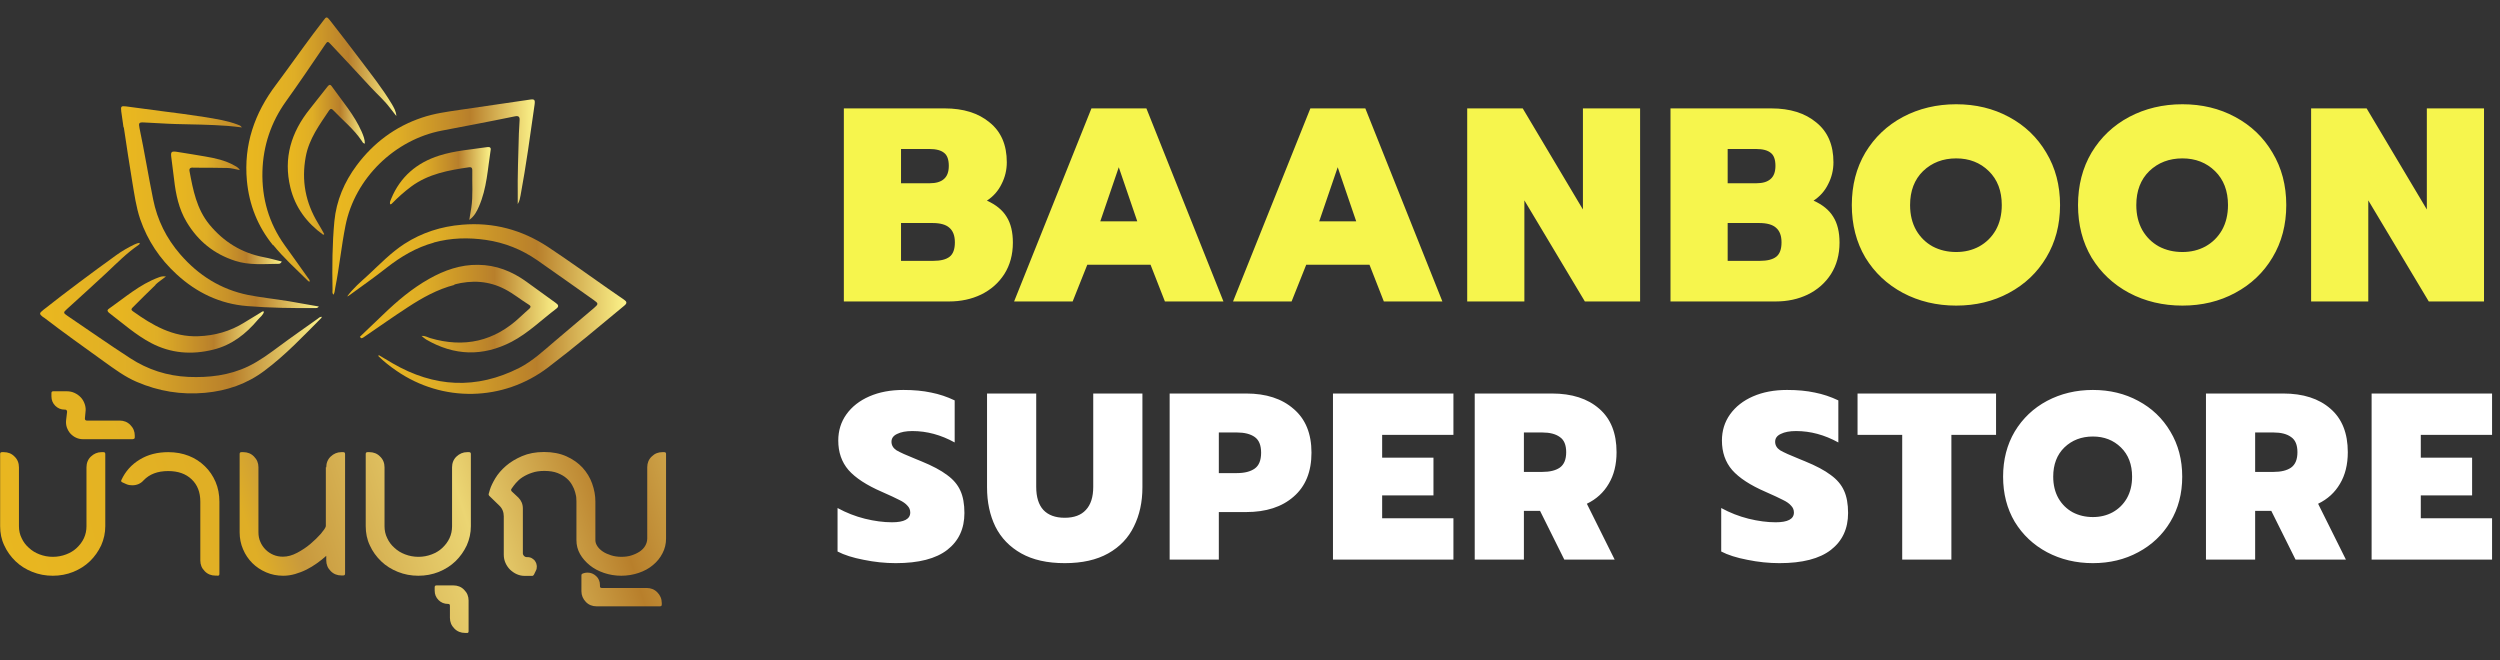 <svg width="481" height="127" viewBox="0 0 481 127" fill="none" xmlns="http://www.w3.org/2000/svg">
<rect x="0" y="0" width="481" height="127" fill="#333333" stroke="none"/>
<g clip-path="url(#clip0_81_46)">
<path d="M8.36 61.024C12.171 63.952 16.09 66.743 20.01 69.561C22.039 71.012 24.012 72.49 26.315 73.475C30.509 75.281 34.867 75.992 39.418 75.582C43.666 75.199 47.531 73.858 50.903 71.313C54.905 68.33 58.331 64.691 61.84 61.16C61.895 61.106 61.868 61.024 61.895 60.941C61.511 60.969 61.292 61.188 61.045 61.379C58.551 63.158 56.029 64.909 53.562 66.743C51.698 68.111 49.861 69.479 47.751 70.492C44.078 72.243 40.212 72.681 36.238 72.517C32.154 72.325 28.426 71.121 25.027 68.905C20.97 66.278 16.995 63.486 12.993 60.777C12.143 60.203 12.143 60.12 12.911 59.436C15.433 57.138 17.954 54.866 20.449 52.54C22.45 50.652 24.396 48.682 26.671 47.122C26.781 47.04 26.918 46.958 26.863 46.739C26.507 46.739 26.178 46.903 25.849 47.04C24.615 47.642 23.464 48.299 22.368 49.092C17.625 52.513 12.911 56.016 8.333 59.628C7.511 60.285 7.511 60.394 8.333 61.051L8.36 61.024Z" fill="url(#paint0_linear_81_46)"/>
<path d="M23.821 24.491C24.341 27.966 24.862 31.442 25.438 34.917C25.849 37.353 26.178 39.816 26.973 42.169C28.398 46.301 30.756 49.804 33.963 52.759C37.828 56.317 42.351 58.479 47.559 58.889C51.862 59.245 56.221 59.3 60.552 59.272C60.799 59.272 61.1 59.327 61.347 58.971C59.318 58.615 57.372 58.26 55.426 57.931C52.877 57.521 50.273 57.247 47.751 56.755C42.488 55.687 38.184 52.978 34.675 48.928C32.017 45.863 30.262 42.333 29.467 38.365C28.535 33.795 27.795 29.171 26.836 24.628C26.644 23.67 26.726 23.506 27.713 23.561C29.741 23.643 31.77 23.807 33.798 23.862C37.115 23.944 40.432 23.971 43.749 24.218C44.626 24.272 45.53 24.409 46.545 24.518C46.27 24.108 45.969 24.081 45.722 23.971C43.694 23.205 41.528 22.877 39.39 22.521C36.622 22.083 33.826 21.727 31.03 21.372C28.782 21.07 26.507 20.77 24.232 20.468C23.3 20.359 23.218 20.468 23.327 21.426C23.464 22.466 23.601 23.479 23.766 24.518L23.821 24.491Z" fill="url(#paint1_linear_81_46)"/>
<path d="M29.906 54.784C30.454 54.237 31.139 53.827 31.934 53.197C31.249 53.088 30.865 53.252 30.482 53.389C26.863 54.73 24.04 57.247 20.942 59.409C20.504 59.71 20.723 59.956 20.997 60.203C23.629 62.2 26.123 64.444 29.084 66.004C32.894 68.002 36.923 68.303 41.062 67.263C44.598 66.387 47.312 64.253 49.615 61.516C50.026 61.024 50.629 60.64 50.793 59.956C50.492 59.819 50.327 60.038 50.136 60.148C49.094 60.777 48.052 61.407 47.038 62.036C44.324 63.733 41.337 64.581 38.157 64.691C33.278 64.882 29.33 62.583 25.547 59.874C25.191 59.628 25.246 59.409 25.547 59.135C27 57.685 28.453 56.235 29.933 54.812L29.906 54.784Z" fill="url(#paint2_linear_81_46)"/>
<path d="M90.293 42.306C91.253 41.622 91.746 40.664 92.157 39.706C93.665 36.258 93.829 32.509 94.405 28.842C94.487 28.404 94.213 28.24 93.802 28.295C90.704 28.76 87.525 28.979 84.509 29.937C80.206 31.305 77.026 33.987 75.272 38.228C75.135 38.557 74.943 38.913 75.052 39.296C75.272 39.323 75.382 39.214 75.464 39.104C76.615 37.927 77.821 36.86 79.137 35.875C82.454 33.44 86.319 32.755 90.238 32.181C90.869 32.099 90.869 32.482 90.869 32.892C90.814 35.246 91.033 37.626 90.677 39.98C90.567 40.746 90.43 41.512 90.293 42.278V42.306Z" fill="url(#paint3_linear_81_46)"/>
<path d="M52.575 47.149C54.549 49.585 56.879 51.692 59.099 53.881C59.236 54.018 59.346 54.182 59.593 54.182C59.62 53.854 59.401 53.662 59.236 53.443C57.756 51.364 56.276 49.257 54.768 47.177C51.725 42.935 50.355 38.146 50.492 32.974C50.629 28.049 52.137 23.533 55.015 19.511C57.564 15.953 60.031 12.314 62.498 8.674C63.019 7.88 63.074 7.908 63.704 8.592C66.226 11.301 68.803 14.01 71.297 16.747C72.558 18.115 73.956 19.319 75.08 20.824C75.464 21.344 75.875 21.809 76.259 22.329C76.204 21.399 75.765 20.66 75.327 19.921C73.545 16.966 71.407 14.284 69.351 11.547C67.432 8.975 65.459 6.457 63.485 3.913C62.909 3.174 62.772 3.174 62.251 3.913C61.593 4.788 60.908 5.664 60.25 6.54C57.838 9.769 55.536 13.053 53.123 16.282C48.957 21.782 46.874 27.857 47.504 34.78C47.943 39.432 49.587 43.565 52.52 47.177L52.575 47.149Z" fill="url(#paint4_linear_81_46)"/>
<path d="M68.638 31.798C66.253 34.999 64.718 38.584 64.335 42.552C63.923 46.958 63.896 51.364 63.978 55.797C63.978 56.071 63.868 56.399 64.17 56.7C64.417 56.262 64.417 55.824 64.499 55.386C65.294 51.418 65.678 47.368 66.473 43.4C68.282 34.288 75.957 26.845 85.058 25.121C87.113 24.738 89.142 24.354 91.198 23.944C93.829 23.424 96.461 22.931 99.065 22.384C99.75 22.247 100.024 22.439 99.969 23.15C99.915 23.999 99.86 24.82 99.832 25.668C99.723 29.718 99.558 33.768 99.613 37.818C99.613 38.228 99.613 38.666 99.613 39.268C99.997 38.639 100.052 38.092 100.161 37.572C101.23 31.798 102.025 25.969 102.848 20.168C102.985 19.155 102.848 19.018 101.833 19.182C97.338 19.839 92.87 20.496 88.374 21.153C85.962 21.508 83.522 21.837 81.193 22.63C76.039 24.354 71.873 27.474 68.638 31.798Z" fill="url(#paint5_linear_81_46)"/>
<path d="M63.375 21.207C63.622 20.824 63.869 20.934 64.115 21.207C65.952 23.15 68.062 24.82 69.57 27.064C69.707 27.282 69.817 27.583 70.201 27.638C70.201 26.817 69.899 26.078 69.598 25.367C68.172 22.11 65.842 19.456 63.814 16.583C63.457 16.09 63.211 16.418 62.964 16.72C61.84 18.142 60.744 19.538 59.62 20.961C56.029 25.422 54.494 30.402 55.864 36.067C56.796 39.925 59.017 42.88 62.197 45.179L62.388 45.042C61.977 44.331 61.621 43.619 61.182 42.935C58.77 38.967 57.975 34.726 58.825 30.156C59.455 26.708 61.484 23.999 63.348 21.207H63.375Z" fill="url(#paint6_linear_81_46)"/>
<path d="M37.115 32.263C39.308 32.263 41.501 32.263 43.721 32.317C44.489 32.317 45.256 32.564 46.161 32.728C45.832 32.181 45.421 32.044 45.064 31.825C43.31 30.84 41.391 30.429 39.445 30.101C37.608 29.8 35.772 29.471 33.935 29.198C32.976 29.061 32.839 29.253 32.949 30.183C33.14 31.633 33.332 33.084 33.497 34.534C33.826 37.407 34.401 40.199 35.909 42.716C38.102 46.383 41.172 48.873 45.256 50.187C47.97 51.062 50.711 50.789 53.48 50.761C53.726 50.761 54.001 50.761 54.22 50.324C53.014 50.023 51.89 49.694 50.711 49.475C46.462 48.654 43.036 46.52 40.295 43.209C37.828 40.199 37.142 36.559 36.457 32.892C36.375 32.4 36.649 32.235 37.088 32.235L37.115 32.263Z" fill="url(#paint7_linear_81_46)"/>
<path d="M83.468 46.657C86.785 45.754 90.129 45.672 93.528 46.164C97.091 46.684 100.381 47.998 103.341 50.05C106.987 52.595 110.605 55.167 114.251 57.74C115.155 58.369 115.155 58.506 114.333 59.217C111.784 61.352 109.262 63.514 106.74 65.648C104.575 67.482 102.491 69.452 99.942 70.765C91.636 74.98 83.523 74.542 75.519 69.89C74.641 69.37 73.764 68.85 72.887 68.33C72.86 68.385 72.805 68.439 72.777 68.494C73.846 69.561 75.052 70.492 76.286 71.34C85.167 77.47 96.817 77.251 105.424 70.711C110.441 66.907 115.265 62.83 120.117 58.807C120.72 58.314 120.583 58.013 120.062 57.657C119.02 56.946 117.979 56.207 116.937 55.496C113.1 52.814 109.317 50.077 105.424 47.505C100.435 44.221 94.926 42.716 88.895 43.236C84.893 43.565 81.193 44.741 77.794 46.93C75.189 48.627 73.079 50.844 70.831 52.923C69.433 54.209 67.953 55.441 66.802 57.028C66.911 56.973 67.021 56.973 67.103 56.891C69.543 55.113 72.01 53.389 74.367 51.528C77.136 49.366 80.069 47.615 83.468 46.684V46.657Z" fill="url(#paint8_linear_81_46)"/>
<path d="M87.415 54.73C90.787 53.854 94.049 54.018 97.173 55.66C98.818 56.508 100.216 57.685 101.779 58.643C102.135 58.862 102.162 59.081 101.861 59.382C101.285 59.901 100.682 60.421 100.106 60.969C95.118 65.675 89.334 66.989 82.755 65.046C82.289 64.909 81.823 64.581 81.11 64.636C81.494 64.937 81.713 65.156 81.987 65.32C87.388 68.467 92.897 68.631 98.434 65.758C101.614 64.088 104.191 61.543 107.042 59.382C107.617 58.944 107.398 58.615 106.932 58.287C105.041 56.919 103.149 55.55 101.258 54.182C98.489 52.185 95.419 50.98 91.993 50.953C88.621 50.898 85.496 51.993 82.591 53.635C79.274 55.496 76.396 57.931 73.682 60.558C72.202 61.981 70.721 63.377 69.241 64.8C69.323 64.882 69.406 64.964 69.46 65.073C69.789 65.073 70.009 64.855 70.255 64.69C72.969 62.83 75.656 60.941 78.424 59.135C81.22 57.302 84.153 55.66 87.442 54.812L87.415 54.73Z" fill="url(#paint9_linear_81_46)"/>
<path d="M10.17 110.773C8.772 110.773 7.456 110.527 6.222 110.034C4.989 109.542 3.892 108.858 2.988 107.982C2.083 107.106 1.343 106.094 0.822 104.944C0.274 103.795 0.027 102.564 0.027 101.223V87.349C0.027 87.102 0.137 86.993 0.384 86.993H0.74C1.535 86.993 2.248 87.267 2.796 87.841C3.372 88.388 3.646 89.1 3.646 89.921V101.25C3.646 102.071 3.81 102.837 4.167 103.549C4.496 104.26 4.962 104.89 5.565 105.41C6.14 105.957 6.825 106.367 7.62 106.668C8.415 106.969 9.265 107.134 10.17 107.134C11.074 107.134 11.924 106.969 12.719 106.668C13.514 106.367 14.199 105.957 14.775 105.41C15.35 104.862 15.816 104.26 16.145 103.549C16.474 102.837 16.639 102.071 16.639 101.25V89.921C16.639 89.1 16.913 88.388 17.488 87.841C18.064 87.294 18.75 86.993 19.544 86.993H19.901C20.147 86.993 20.257 87.102 20.257 87.349V101.223C20.257 102.536 19.983 103.768 19.462 104.944C18.914 106.094 18.201 107.106 17.297 107.982C16.392 108.858 15.296 109.542 14.089 110.034C12.856 110.527 11.54 110.773 10.142 110.773H10.17Z" fill="url(#paint10_linear_81_46)"/>
<path d="M25.547 84.502H15.953C15.46 84.502 15.021 84.393 14.61 84.201C14.199 84.01 13.843 83.736 13.541 83.408C13.24 83.08 13.02 82.669 12.856 82.231C12.719 81.793 12.664 81.328 12.719 80.836L12.911 79.221C12.911 79.221 12.883 79.029 12.829 78.947C12.774 78.865 12.664 78.811 12.554 78.811H12.445C11.732 78.811 11.129 78.564 10.636 78.072C10.142 77.579 9.896 76.977 9.896 76.266V75.636C9.896 75.39 10.005 75.281 10.252 75.281H12.856C13.404 75.281 13.898 75.39 14.364 75.609C14.83 75.828 15.241 76.129 15.57 76.485C15.899 76.84 16.145 77.278 16.31 77.771C16.474 78.263 16.529 78.783 16.447 79.303L16.337 80.507C16.337 80.507 16.337 80.726 16.419 80.808C16.502 80.89 16.584 80.918 16.721 80.918H23.026C23.82 80.918 24.533 81.191 25.081 81.766C25.657 82.341 25.931 83.025 25.931 83.818V84.119C25.931 84.366 25.822 84.475 25.575 84.475L25.547 84.502Z" fill="url(#paint11_linear_81_46)"/>
<path d="M41.802 110.746H41.446C40.651 110.746 39.938 110.472 39.39 109.897C38.815 109.323 38.541 108.639 38.541 107.845V96.516C38.541 94.71 37.992 93.287 36.868 92.22C35.745 91.152 34.264 90.632 32.346 90.632C30.317 90.632 28.755 91.234 27.631 92.411C27.082 93.041 26.342 93.369 25.438 93.369C25.054 93.369 24.698 93.314 24.369 93.177L23.574 92.822C23.327 92.712 23.245 92.575 23.355 92.356C24.122 90.687 25.301 89.374 26.891 88.416C28.453 87.458 30.29 86.993 32.373 86.993C33.826 86.993 35.141 87.239 36.32 87.704C37.526 88.17 38.541 88.854 39.418 89.702C40.295 90.55 40.98 91.563 41.474 92.712C41.967 93.862 42.214 95.148 42.214 96.543V110.417C42.214 110.664 42.104 110.773 41.857 110.773L41.802 110.746Z" fill="url(#paint12_linear_81_46)"/>
<path d="M62.772 89.921C62.772 89.1 63.046 88.388 63.622 87.841C64.198 87.294 64.883 86.993 65.678 86.993H66.034C66.281 86.993 66.391 87.102 66.391 87.349V110.363C66.391 110.609 66.281 110.718 66.034 110.718H65.678C64.883 110.718 64.17 110.445 63.622 109.87C63.046 109.295 62.772 108.611 62.772 107.818V106.942C62.224 107.435 61.648 107.9 60.99 108.365C60.333 108.83 59.675 109.241 58.962 109.596C58.249 109.952 57.509 110.226 56.769 110.445C56.002 110.664 55.261 110.773 54.494 110.773C53.315 110.773 52.219 110.554 51.205 110.116C50.19 109.679 49.286 109.077 48.546 108.338C47.806 107.599 47.203 106.723 46.764 105.683C46.325 104.671 46.106 103.576 46.106 102.399V87.349C46.106 87.102 46.216 86.993 46.462 86.993H46.819C47.614 86.993 48.326 87.267 48.875 87.841C49.45 88.416 49.724 89.1 49.724 89.894V102.399C49.724 103.056 49.834 103.686 50.081 104.233C50.327 104.808 50.656 105.3 51.095 105.738C51.533 106.176 52.027 106.504 52.603 106.751C53.178 106.997 53.781 107.106 54.439 107.106C55.316 107.106 56.221 106.86 57.153 106.367C58.085 105.875 58.962 105.3 59.73 104.643C60.497 103.987 61.182 103.33 61.731 102.7C62.279 102.044 62.608 101.579 62.69 101.25V89.894L62.772 89.921Z" fill="url(#paint13_linear_81_46)"/>
<path d="M80.507 110.773C79.109 110.773 77.794 110.527 76.56 110.034C75.327 109.542 74.23 108.858 73.326 107.982C72.421 107.106 71.681 106.094 71.16 104.944C70.612 103.795 70.365 102.564 70.365 101.223V87.349C70.365 87.102 70.475 86.993 70.722 86.993H71.078C71.873 86.993 72.585 87.267 73.134 87.841C73.709 88.388 73.983 89.1 73.983 89.921V101.25C73.983 102.071 74.148 102.837 74.504 103.549C74.833 104.26 75.299 104.89 75.902 105.41C76.478 105.957 77.163 106.367 77.958 106.668C78.753 106.969 79.603 107.134 80.507 107.134C81.412 107.134 82.262 106.969 83.057 106.668C83.852 106.367 84.537 105.957 85.112 105.41C85.688 104.862 86.154 104.26 86.483 103.549C86.812 102.837 86.976 102.071 86.976 101.25V89.921C86.976 89.1 87.251 88.388 87.826 87.841C88.402 87.294 89.087 86.993 89.882 86.993H90.238C90.485 86.993 90.595 87.102 90.595 87.349V101.223C90.595 102.536 90.321 103.768 89.8 104.944C89.252 106.094 88.539 107.106 87.634 107.982C86.73 108.858 85.633 109.542 84.427 110.034C83.194 110.527 81.878 110.773 80.48 110.773H80.507Z" fill="url(#paint14_linear_81_46)"/>
<path d="M89.772 121.774H89.471C88.676 121.774 87.963 121.5 87.415 120.926C86.839 120.351 86.565 119.667 86.565 118.873V116.547C86.565 116.301 86.456 116.191 86.209 116.191H86.181C85.469 116.191 84.866 115.945 84.372 115.453C83.879 114.96 83.632 114.358 83.632 113.647V112.99C83.632 112.743 83.742 112.634 83.989 112.634H87.251C88.045 112.634 88.758 112.908 89.306 113.482C89.882 114.057 90.156 114.741 90.156 115.535V121.446C90.156 121.692 90.046 121.801 89.8 121.801L89.772 121.774Z" fill="url(#paint15_linear_81_46)"/>
<path d="M119.569 110.773C118.363 110.773 117.239 110.581 116.197 110.226C115.155 109.87 114.223 109.377 113.456 108.748C112.688 108.119 112.058 107.407 111.592 106.586C111.126 105.765 110.907 104.862 110.907 103.932V96.488C110.907 96.488 110.907 96.187 110.879 95.859C110.879 95.531 110.77 95.147 110.66 94.71C110.55 94.272 110.358 93.807 110.084 93.341C109.838 92.876 109.481 92.438 109.015 92.028C108.549 91.617 107.974 91.289 107.288 91.015C106.603 90.742 105.753 90.605 104.739 90.605C103.834 90.605 103.04 90.714 102.354 90.961C101.669 91.18 101.066 91.481 100.545 91.809C100.024 92.137 99.613 92.52 99.257 92.931C98.928 93.341 98.626 93.697 98.407 94.053C98.297 94.19 98.325 94.354 98.434 94.518L99.75 95.749C100.298 96.297 100.6 97.008 100.6 97.829V106.449C100.6 106.641 100.682 106.805 100.819 106.969C100.956 107.106 101.148 107.188 101.34 107.188H101.477C101.806 107.188 102.135 107.27 102.382 107.434C102.656 107.599 102.875 107.79 103.012 108.064C103.177 108.31 103.259 108.611 103.286 108.912C103.286 109.241 103.259 109.542 103.094 109.815L102.738 110.554C102.738 110.554 102.628 110.663 102.601 110.718C102.546 110.773 102.491 110.8 102.409 110.8H100.956C100.408 110.8 99.915 110.691 99.421 110.472C98.928 110.253 98.517 109.952 98.133 109.596C97.777 109.241 97.475 108.803 97.256 108.31C97.037 107.818 96.927 107.298 96.927 106.75V99.362C96.927 98.541 96.653 97.829 96.077 97.282L94.131 95.394C94.131 95.394 93.966 95.202 94.021 95.038L94.268 94.19C94.46 93.56 94.816 92.822 95.309 92.001C95.803 91.18 96.488 90.386 97.338 89.647C98.188 88.908 99.229 88.279 100.435 87.759C101.642 87.239 103.067 86.965 104.684 86.965C106.302 86.965 107.727 87.239 108.96 87.786C110.194 88.334 111.236 89.072 112.058 89.948C112.88 90.851 113.511 91.864 113.922 93.013C114.333 94.162 114.552 95.312 114.552 96.488V103.932C114.552 104.287 114.662 104.671 114.909 105.054C115.155 105.437 115.512 105.793 115.95 106.094C116.389 106.395 116.937 106.641 117.54 106.832C118.143 107.024 118.829 107.133 119.541 107.133C120.254 107.133 120.912 107.051 121.487 106.86C122.09 106.668 122.611 106.422 123.077 106.121C123.543 105.793 123.9 105.437 124.146 104.999C124.393 104.561 124.53 104.096 124.53 103.603V89.893C124.53 89.1 124.804 88.388 125.38 87.841C125.956 87.266 126.641 86.993 127.436 86.993H127.792C128.039 86.993 128.148 87.102 128.148 87.348V103.603C128.148 104.616 127.929 105.574 127.463 106.449C127.025 107.325 126.394 108.091 125.627 108.721C124.859 109.377 123.927 109.87 122.885 110.226C121.844 110.581 120.693 110.773 119.486 110.773H119.569ZM126.915 116.656H114.772C113.977 116.656 113.264 116.383 112.716 115.808C112.168 115.233 111.866 114.549 111.866 113.756V110.718C111.866 110.527 111.948 110.39 112.113 110.362L112.305 110.28C112.579 110.198 112.825 110.171 113.045 110.171C113.675 110.171 114.223 110.39 114.717 110.855C115.183 111.293 115.43 111.868 115.43 112.552V112.771C115.43 113.017 115.539 113.126 115.786 113.126H124.393C125.215 113.126 125.928 113.4 126.476 113.975C127.025 114.522 127.326 115.233 127.326 116.054V116.301C127.326 116.547 127.216 116.656 126.97 116.656H126.915Z" fill="url(#paint16_linear_81_46)"/>
</g>
<path d="M162.356 20.856H181.752C185.365 20.856 188.252 21.759 190.413 23.566C192.61 25.337 193.708 27.888 193.708 31.218C193.708 32.706 193.371 34.105 192.698 35.416C192.061 36.727 191.122 37.79 189.882 38.604C191.618 39.384 192.876 40.411 193.655 41.686C194.47 42.962 194.877 44.627 194.877 46.681C194.877 48.984 194.328 51.003 193.23 52.739C192.132 54.44 190.644 55.751 188.766 56.672C186.924 57.557 184.869 58 182.602 58H162.356V20.856ZM178.882 35.257C180.087 35.257 180.99 34.991 181.592 34.459C182.23 33.928 182.549 33.078 182.549 31.909C182.549 30.704 182.248 29.872 181.646 29.411C181.043 28.915 180.104 28.667 178.829 28.667H173.356V35.257H178.882ZM179.52 50.189C180.972 50.189 182.035 49.923 182.708 49.392C183.381 48.86 183.718 47.939 183.718 46.628C183.718 45.353 183.364 44.414 182.655 43.812C181.982 43.21 180.902 42.909 179.414 42.909H173.356V50.189H179.52ZM209.992 20.856H220.567L235.392 58H224.127L221.364 50.932H209.195L206.379 58H195.113L209.992 20.856ZM218.813 42.59L215.253 32.175L211.693 42.59H218.813ZM252.115 20.856H262.69L277.515 58H266.25L263.487 50.932H251.318L248.502 58H237.236L252.115 20.856ZM260.936 42.59L257.376 32.175L253.815 42.59H260.936ZM282.29 20.856H292.971L304.555 40.305V20.856H315.555V58H304.927L293.29 38.551V58H282.29V20.856ZM321.403 20.856H340.799C344.412 20.856 347.299 21.759 349.46 23.566C351.657 25.337 352.755 27.888 352.755 31.218C352.755 32.706 352.418 34.105 351.745 35.416C351.108 36.727 350.169 37.79 348.929 38.604C350.665 39.384 351.922 40.411 352.702 41.686C353.517 42.962 353.924 44.627 353.924 46.681C353.924 48.984 353.375 51.003 352.277 52.739C351.178 54.44 349.691 55.751 347.813 56.672C345.971 57.557 343.916 58 341.649 58H321.403V20.856ZM337.929 35.257C339.134 35.257 340.037 34.991 340.639 34.459C341.277 33.928 341.596 33.078 341.596 31.909C341.596 30.704 341.295 29.872 340.692 29.411C340.09 28.915 339.151 28.667 337.876 28.667H332.403V35.257H337.929ZM338.567 50.189C340.019 50.189 341.082 49.923 341.755 49.392C342.428 48.86 342.765 47.939 342.765 46.628C342.765 45.353 342.41 44.414 341.702 43.812C341.029 43.21 339.948 42.909 338.461 42.909H332.403V50.189H338.567ZM376.374 58.797C372.619 58.797 369.2 57.982 366.118 56.353C363.072 54.723 360.663 52.456 358.892 49.551C357.156 46.611 356.288 43.245 356.288 39.455C356.288 35.664 357.156 32.298 358.892 29.358C360.663 26.418 363.072 24.133 366.118 22.503C369.2 20.874 372.619 20.059 376.374 20.059C380.129 20.059 383.513 20.874 386.524 22.503C389.57 24.133 391.962 26.418 393.697 29.358C395.469 32.298 396.354 35.664 396.354 39.455C396.354 43.245 395.469 46.611 393.697 49.551C391.962 52.456 389.57 54.723 386.524 56.353C383.513 57.982 380.129 58.797 376.374 58.797ZM376.374 48.488C378.004 48.488 379.474 48.134 380.785 47.425C382.131 46.681 383.194 45.636 383.973 44.29C384.752 42.909 385.142 41.297 385.142 39.455C385.142 36.727 384.31 34.548 382.645 32.919C380.98 31.289 378.889 30.474 376.374 30.474C373.824 30.474 371.698 31.289 369.998 32.919C368.333 34.548 367.5 36.727 367.5 39.455C367.5 41.297 367.89 42.909 368.669 44.29C369.448 45.636 370.511 46.681 371.857 47.425C373.204 48.134 374.709 48.488 376.374 48.488ZM419.898 58.797C416.143 58.797 412.724 57.982 409.642 56.353C406.596 54.723 404.187 52.456 402.416 49.551C400.68 46.611 399.812 43.245 399.812 39.455C399.812 35.664 400.68 32.298 402.416 29.358C404.187 26.418 406.596 24.133 409.642 22.503C412.724 20.874 416.143 20.059 419.898 20.059C423.653 20.059 427.036 20.874 430.048 22.503C433.094 24.133 435.486 26.418 437.221 29.358C438.993 32.298 439.878 35.664 439.878 39.455C439.878 43.245 438.993 46.611 437.221 49.551C435.486 52.456 433.094 54.723 430.048 56.353C427.036 57.982 423.653 58.797 419.898 58.797ZM419.898 48.488C421.528 48.488 422.998 48.134 424.309 47.425C425.655 46.681 426.718 45.636 427.497 44.29C428.276 42.909 428.666 41.297 428.666 39.455C428.666 36.727 427.834 34.548 426.169 32.919C424.504 31.289 422.413 30.474 419.898 30.474C417.348 30.474 415.222 31.289 413.522 32.919C411.857 34.548 411.024 36.727 411.024 39.455C411.024 41.297 411.414 42.909 412.193 44.29C412.972 45.636 414.035 46.681 415.381 47.425C416.728 48.134 418.233 48.488 419.898 48.488ZM444.658 20.856H455.339L466.923 40.305V20.856H477.923V58H467.295L455.658 38.551V58H444.658V20.856Z" fill="#F6F54D"/>
<path d="M172.344 108.349C170.302 108.349 168.245 108.135 166.173 107.709C164.101 107.313 162.425 106.779 161.145 106.109V97.744C162.821 98.658 164.573 99.344 166.402 99.801C168.26 100.258 169.997 100.487 171.612 100.487C173.959 100.487 175.132 99.862 175.132 98.612C175.132 98.094 174.949 97.653 174.584 97.287C174.248 96.891 173.73 96.525 173.029 96.19C172.329 95.824 171.216 95.306 169.693 94.636C166.737 93.356 164.588 91.954 163.248 90.43C161.937 88.907 161.282 87.017 161.282 84.763C161.282 82.873 161.8 81.197 162.836 79.734C163.903 78.241 165.381 77.083 167.27 76.26C169.159 75.438 171.338 75.026 173.807 75.026C175.818 75.026 177.6 75.194 179.155 75.529C180.709 75.834 182.217 76.337 183.68 77.037V85.128C181.029 83.665 178.317 82.934 175.544 82.934C174.325 82.934 173.349 83.117 172.618 83.483C171.887 83.818 171.521 84.321 171.521 84.991C171.521 85.661 171.841 86.21 172.481 86.637C173.151 87.033 174.401 87.597 176.229 88.328L177.235 88.739C179.398 89.623 181.059 90.507 182.217 91.39C183.406 92.244 184.259 93.249 184.777 94.407C185.295 95.535 185.554 96.967 185.554 98.704C185.554 101.721 184.457 104.082 182.263 105.789C180.069 107.495 176.762 108.349 172.344 108.349ZM204.854 108.349C201.501 108.349 198.713 107.724 196.489 106.475C194.264 105.225 192.603 103.503 191.506 101.309C190.44 99.115 189.906 96.601 189.906 93.767V75.712H199.368V93.676C199.368 95.626 199.825 97.104 200.74 98.11C201.684 99.115 203.056 99.618 204.854 99.618C206.651 99.618 208.007 99.115 208.922 98.11C209.866 97.104 210.339 95.626 210.339 93.676V75.712H219.801V93.767C219.801 96.601 219.252 99.115 218.155 101.309C217.089 103.503 215.443 105.225 213.218 106.475C210.994 107.724 208.206 108.349 204.854 108.349ZM225.04 75.712H239.759C243.599 75.712 246.646 76.702 248.901 78.683C251.187 80.633 252.329 83.437 252.329 87.094C252.329 90.75 251.187 93.569 248.901 95.55C246.646 97.531 243.599 98.521 239.759 98.521H234.502V107.663H225.04V75.712ZM237.976 91.025C239.439 91.025 240.582 90.735 241.405 90.156C242.227 89.577 242.639 88.556 242.639 87.094C242.639 85.661 242.227 84.656 241.405 84.077C240.582 83.498 239.439 83.208 237.976 83.208H234.502V91.025H237.976ZM256.464 75.712H279.639V83.665H265.926V88.054H275.799V95.321H265.926V99.71H279.639V107.663H256.464V75.712ZM283.737 75.712H298.592C302.432 75.712 305.464 76.687 307.689 78.637C309.913 80.557 311.025 83.345 311.025 87.002C311.025 89.379 310.523 91.406 309.517 93.082C308.542 94.758 307.14 96.037 305.312 96.921L310.66 107.663H300.969L296.307 98.293H293.198V107.663H283.737V75.712ZM296.718 90.796C298.181 90.796 299.308 90.522 300.101 89.973C300.923 89.394 301.335 88.404 301.335 87.002C301.335 85.6 300.923 84.625 300.101 84.077C299.308 83.498 298.181 83.208 296.718 83.208H293.198V90.796H296.718ZM342.361 108.349C340.32 108.349 338.263 108.135 336.19 107.709C334.118 107.313 332.442 106.779 331.162 106.109V97.744C332.838 98.658 334.591 99.344 336.419 99.801C338.278 100.258 340.015 100.487 341.63 100.487C343.976 100.487 345.15 99.862 345.15 98.612C345.15 98.094 344.967 97.653 344.601 97.287C344.266 96.891 343.748 96.525 343.047 96.19C342.346 95.824 341.234 95.306 339.71 94.636C336.754 93.356 334.606 91.954 333.265 90.43C331.955 88.907 331.299 87.017 331.299 84.763C331.299 82.873 331.817 81.197 332.854 79.734C333.92 78.241 335.398 77.083 337.287 76.26C339.177 75.438 341.356 75.026 343.824 75.026C345.835 75.026 347.618 75.194 349.172 75.529C350.726 75.834 352.235 76.337 353.697 77.037V85.128C351.046 83.665 348.334 82.934 345.561 82.934C344.342 82.934 343.367 83.117 342.635 83.483C341.904 83.818 341.538 84.321 341.538 84.991C341.538 85.661 341.858 86.21 342.498 86.637C343.169 87.033 344.418 87.597 346.247 88.328L347.252 88.739C349.416 89.623 351.077 90.507 352.235 91.39C353.423 92.244 354.276 93.249 354.794 94.407C355.312 95.535 355.571 96.967 355.571 98.704C355.571 101.721 354.474 104.082 352.28 105.789C350.086 107.495 346.78 108.349 342.361 108.349ZM365.985 83.665H357.392V75.712H384.041V83.665H375.447V107.663H365.985V83.665ZM402.673 108.349C399.443 108.349 396.502 107.648 393.851 106.246C391.23 104.844 389.158 102.894 387.634 100.395C386.141 97.866 385.395 94.971 385.395 91.71C385.395 88.45 386.141 85.555 387.634 83.025C389.158 80.496 391.23 78.531 393.851 77.129C396.502 75.727 399.443 75.026 402.673 75.026C405.903 75.026 408.813 75.727 411.403 77.129C414.024 78.531 416.081 80.496 417.574 83.025C419.098 85.555 419.86 88.45 419.86 91.71C419.86 94.971 419.098 97.866 417.574 100.395C416.081 102.894 414.024 104.844 411.403 106.246C408.813 107.648 405.903 108.349 402.673 108.349ZM402.673 99.481C404.075 99.481 405.339 99.176 406.467 98.567C407.625 97.927 408.539 97.028 409.209 95.87C409.88 94.681 410.215 93.295 410.215 91.71C410.215 89.364 409.499 87.49 408.067 86.088C406.634 84.686 404.836 83.985 402.673 83.985C400.479 83.985 398.65 84.686 397.188 86.088C395.755 87.49 395.039 89.364 395.039 91.71C395.039 93.295 395.375 94.681 396.045 95.87C396.715 97.028 397.63 97.927 398.788 98.567C399.946 99.176 401.241 99.481 402.673 99.481ZM424.428 75.712H439.284C443.124 75.712 446.156 76.687 448.38 78.637C450.605 80.557 451.717 83.345 451.717 87.002C451.717 89.379 451.214 91.406 450.209 93.082C449.233 94.758 447.832 96.037 446.003 96.921L451.351 107.663H441.661L436.998 98.293H433.89V107.663H424.428V75.712ZM437.41 90.796C438.873 90.796 440 90.522 440.792 89.973C441.615 89.394 442.027 88.404 442.027 87.002C442.027 85.6 441.615 84.625 440.792 84.077C440 83.498 438.873 83.208 437.41 83.208H433.89V90.796H437.41ZM456.298 75.712H479.473V83.665H465.76V88.054H475.634V95.321H465.76V99.71H479.473V107.663H456.298V75.712Z" fill="white"/>
<defs>
<linearGradient id="paint0_linear_81_46" x1="7.73" y1="61.188" x2="61.922" y2="61.188" gradientUnits="userSpaceOnUse">
<stop stop-color="#EAB81F"/>
<stop offset="0.32" stop-color="#DFAE26"/>
<stop offset="0.68" stop-color="#B87F2B"/>
<stop offset="1" stop-color="#FCF38A"/>
</linearGradient>
<linearGradient id="paint1_linear_81_46" x1="23.355" y1="39.843" x2="61.402" y2="39.843" gradientUnits="userSpaceOnUse">
<stop stop-color="#EAB81F"/>
<stop offset="0.32" stop-color="#DFAE26"/>
<stop offset="0.68" stop-color="#B87F2B"/>
<stop offset="1" stop-color="#FCF38A"/>
</linearGradient>
<linearGradient id="paint2_linear_81_46" x1="20.696" y1="60.476" x2="50.793" y2="60.476" gradientUnits="userSpaceOnUse">
<stop stop-color="#EAB81F"/>
<stop offset="0.32" stop-color="#DFAE26"/>
<stop offset="0.68" stop-color="#B87F2B"/>
<stop offset="1" stop-color="#FCF38A"/>
</linearGradient>
<linearGradient id="paint3_linear_81_46" x1="75.025" y1="35.3" x2="94.432" y2="35.3" gradientUnits="userSpaceOnUse">
<stop stop-color="#EAB81F"/>
<stop offset="0.32" stop-color="#DFAE26"/>
<stop offset="0.68" stop-color="#B87F2B"/>
<stop offset="1" stop-color="#FCF38A"/>
</linearGradient>
<linearGradient id="paint4_linear_81_46" x1="47.449" y1="28.76" x2="76.286" y2="28.76" gradientUnits="userSpaceOnUse">
<stop stop-color="#EAB81F"/>
<stop offset="0.32" stop-color="#DFAE26"/>
<stop offset="0.68" stop-color="#B87F2B"/>
<stop offset="1" stop-color="#FCF38A"/>
</linearGradient>
<linearGradient id="paint5_linear_81_46" x1="63.951" y1="37.9" x2="102.902" y2="37.9" gradientUnits="userSpaceOnUse">
<stop stop-color="#EAB81F"/>
<stop offset="0.32" stop-color="#DFAE26"/>
<stop offset="0.68" stop-color="#B87F2B"/>
<stop offset="1" stop-color="#FCF38A"/>
</linearGradient>
<linearGradient id="paint6_linear_81_46" x1="55.371" y1="30.758" x2="70.228" y2="30.758" gradientUnits="userSpaceOnUse">
<stop stop-color="#EAB81F"/>
<stop offset="0.32" stop-color="#DFAE26"/>
<stop offset="0.68" stop-color="#B87F2B"/>
<stop offset="1" stop-color="#FCF38A"/>
</linearGradient>
<linearGradient id="paint7_linear_81_46" x1="32.921" y1="40.034" x2="54.247" y2="40.034" gradientUnits="userSpaceOnUse">
<stop stop-color="#EAB81F"/>
<stop offset="0.32" stop-color="#DFAE26"/>
<stop offset="0.68" stop-color="#B87F2B"/>
<stop offset="1" stop-color="#FCF38A"/>
</linearGradient>
<linearGradient id="paint8_linear_81_46" x1="66.802" y1="59.436" x2="120.501" y2="59.436" gradientUnits="userSpaceOnUse">
<stop stop-color="#EAB81F"/>
<stop offset="0.32" stop-color="#DFAE26"/>
<stop offset="0.68" stop-color="#B87F2B"/>
<stop offset="1" stop-color="#FCF38A"/>
</linearGradient>
<linearGradient id="paint9_linear_81_46" x1="69.186" y1="59.327" x2="107.37" y2="59.327" gradientUnits="userSpaceOnUse">
<stop stop-color="#EAB81F"/>
<stop offset="0.32" stop-color="#DFAE26"/>
<stop offset="0.68" stop-color="#B87F2B"/>
<stop offset="1" stop-color="#FCF38A"/>
</linearGradient>
<linearGradient id="paint10_linear_81_46" x1="-6.496" y1="102.892" x2="148.192" y2="53.291" gradientUnits="userSpaceOnUse">
<stop stop-color="#EAB81F"/>
<stop offset="0.32" stop-color="#DFAE26"/>
<stop offset="0.37" stop-color="#C8993D"/>
<stop offset="0.57" stop-color="#EBD573"/>
<stop offset="0.74" stop-color="#B87F2B"/>
<stop offset="1" stop-color="#FCF38A"/>
</linearGradient>
<linearGradient id="paint11_linear_81_46" x1="-10.937" y1="89.1" x2="143.779" y2="39.499" gradientUnits="userSpaceOnUse">
<stop stop-color="#EAB81F"/>
<stop offset="0.32" stop-color="#DFAE26"/>
<stop offset="0.37" stop-color="#C8993D"/>
<stop offset="0.57" stop-color="#EBD573"/>
<stop offset="0.74" stop-color="#B87F2B"/>
<stop offset="1" stop-color="#FCF38A"/>
</linearGradient>
<linearGradient id="paint12_linear_81_46" x1="-3.728" y1="111.594" x2="150.988" y2="61.993" gradientUnits="userSpaceOnUse">
<stop stop-color="#EAB81F"/>
<stop offset="0.32" stop-color="#DFAE26"/>
<stop offset="0.37" stop-color="#C8993D"/>
<stop offset="0.57" stop-color="#EBD573"/>
<stop offset="0.74" stop-color="#B87F2B"/>
<stop offset="1" stop-color="#FCF38A"/>
</linearGradient>
<linearGradient id="paint13_linear_81_46" x1="-1.836" y1="117.45" x2="152.852" y2="67.822" gradientUnits="userSpaceOnUse">
<stop stop-color="#EAB81F"/>
<stop offset="0.32" stop-color="#DFAE26"/>
<stop offset="0.37" stop-color="#C8993D"/>
<stop offset="0.57" stop-color="#EBD573"/>
<stop offset="0.74" stop-color="#B87F2B"/>
<stop offset="1" stop-color="#FCF38A"/>
</linearGradient>
<linearGradient id="paint14_linear_81_46" x1="0.027" y1="123.279" x2="154.716" y2="73.678" gradientUnits="userSpaceOnUse">
<stop stop-color="#EAB81F"/>
<stop offset="0.32" stop-color="#DFAE26"/>
<stop offset="0.37" stop-color="#C8993D"/>
<stop offset="0.57" stop-color="#EBD573"/>
<stop offset="0.74" stop-color="#B87F2B"/>
<stop offset="1" stop-color="#FCF38A"/>
</linearGradient>
<linearGradient id="paint15_linear_81_46" x1="6.332" y1="142.9" x2="161.021" y2="93.299" gradientUnits="userSpaceOnUse">
<stop stop-color="#EAB81F"/>
<stop offset="0.32" stop-color="#DFAE26"/>
<stop offset="0.37" stop-color="#C8993D"/>
<stop offset="0.57" stop-color="#EBD573"/>
<stop offset="0.74" stop-color="#B87F2B"/>
<stop offset="1" stop-color="#FCF38A"/>
</linearGradient>
<linearGradient id="paint16_linear_81_46" x1="4.468" y1="137.071" x2="159.157" y2="87.47" gradientUnits="userSpaceOnUse">
<stop stop-color="#EAB81F"/>
<stop offset="0.32" stop-color="#DFAE26"/>
<stop offset="0.37" stop-color="#C8993D"/>
<stop offset="0.57" stop-color="#EBD573"/>
<stop offset="0.74" stop-color="#B87F2B"/>
<stop offset="1" stop-color="#FCF38A"/>
</linearGradient>
<clipPath id="clip0_81_46">
<rect width="128.231" height="118.409" fill="white" transform="translate(0 3.365)"/>
</clipPath>
</defs>
</svg>
